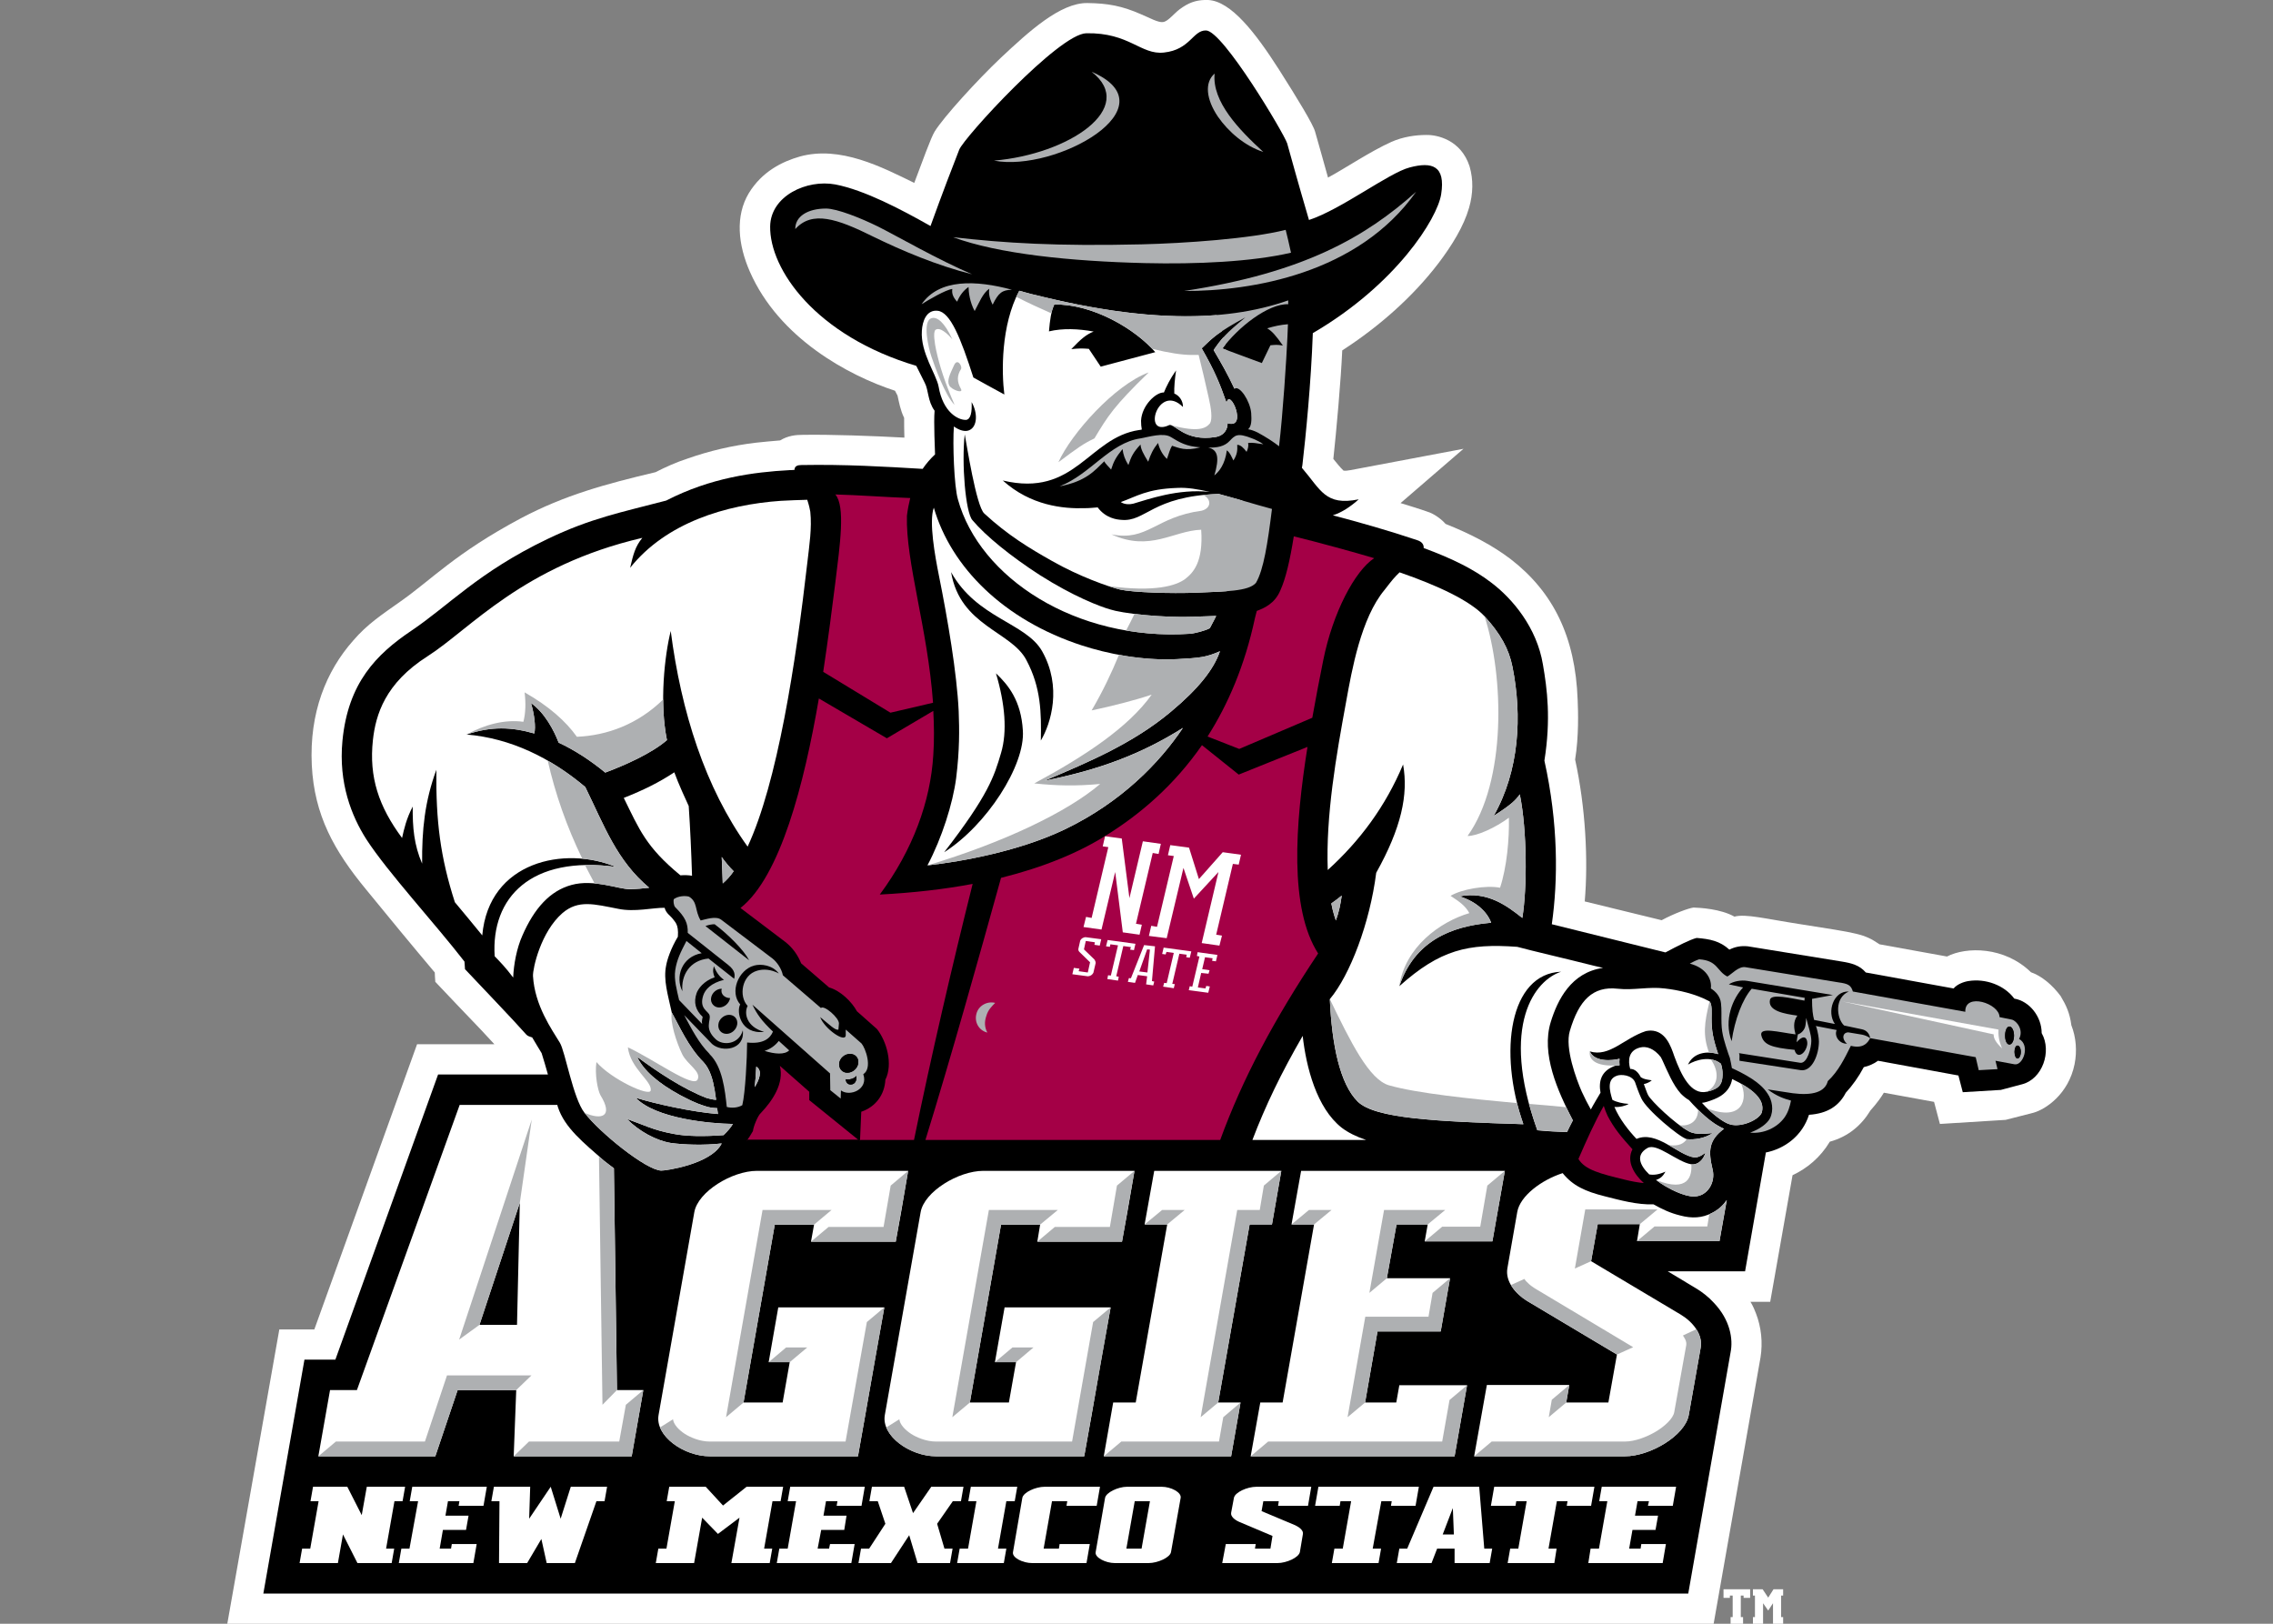 <?xml version="1.0" encoding="UTF-8"?>
<svg xmlns="http://www.w3.org/2000/svg" xmlns:xlink="http://www.w3.org/1999/xlink" width="35pt" height="25pt" viewBox="0 0 35 25" version="1.1">
<rect x="0" y="0" width="35" height="25" fill="#808080" stroke="none"/>
<g id="surface1">
<path style=" stroke:none;fill-rule:evenodd;fill:rgb(100%,100%,100%);fill-opacity:1;" d="M 27.109 20.898 L 26.387 25 L 3.5 25 L 4.301 20.469 L 4.84 20.469 L 6.422 16.078 L 7.613 16.078 C 7.555 16.016 7.484 15.941 7.406 15.855 C 7.168 15.605 6.867 15.293 6.703 15.117 C 6.699 15.051 6.695 15.016 6.695 14.973 C 6.355 14.57 5.969 14.102 5.637 13.695 C 5.145 13.098 4.84 12.555 4.801 11.781 C 4.762 10.973 5.023 10.332 5.438 9.863 C 5.66 9.605 5.879 9.465 6.164 9.262 C 6.645 8.926 7.008 8.52 8.02 7.98 C 8.699 7.621 9.324 7.453 10.094 7.27 C 10.254 7.188 10.414 7.117 10.582 7.062 C 10.926 6.941 11.277 6.859 11.641 6.816 C 11.762 6.801 11.887 6.793 12.012 6.781 C 12.133 6.707 12.254 6.695 12.363 6.695 C 12.785 6.688 13.438 6.711 13.926 6.738 C 13.922 6.609 13.922 6.547 13.922 6.434 C 13.863 6.312 13.844 6.195 13.82 6.09 C 13.812 6.074 13.793 6.039 13.781 6.016 C 13.062 5.781 11.996 5.207 11.547 4.184 C 11.363 3.766 11.32 3.324 11.531 2.973 C 11.734 2.641 12.043 2.488 12.316 2.41 C 12.938 2.238 13.582 2.574 14.078 2.816 C 14.211 2.465 14.332 2.125 14.391 2.027 C 14.527 1.805 15.051 1.23 15.414 0.887 C 15.84 0.488 16.328 0.039 16.746 0.047 C 17.059 0.051 17.277 0.09 17.578 0.223 C 17.699 0.273 17.828 0.348 17.906 0.34 C 18 0.328 18.074 0.195 18.219 0.105 C 18.344 0.023 18.457 -0.004 18.602 0 C 18.957 0.016 19.336 0.512 19.691 1.066 C 19.98 1.52 20.219 1.914 20.25 2.027 C 20.301 2.199 20.379 2.488 20.449 2.734 C 20.703 2.598 21.105 2.328 21.426 2.184 C 21.605 2.105 21.801 2.078 21.961 2.078 C 22.129 2.074 22.496 2.152 22.629 2.562 C 22.688 2.766 22.684 2.98 22.621 3.199 C 22.539 3.484 22.359 3.777 22.148 4.055 C 21.754 4.57 21.238 5.027 20.668 5.395 C 20.648 5.852 20.578 6.633 20.531 7.066 C 20.57 7.113 20.637 7.199 20.688 7.246 C 20.723 7.25 20.75 7.246 20.797 7.238 L 22.535 6.91 L 21.566 7.746 C 21.566 7.746 21.879 7.84 22.016 7.891 C 22.102 7.926 22.203 8 22.258 8.066 C 22.652 8.223 22.984 8.398 23.262 8.609 C 23.914 9.113 24.258 9.801 24.293 10.777 C 24.301 10.957 24.312 11.336 24.254 11.695 C 24.414 12.426 24.457 13.238 24.402 13.879 C 24.723 13.957 25.164 14.066 25.586 14.168 C 25.777 14.066 25.996 13.984 26.078 13.973 C 26.176 13.977 26.492 13.992 26.707 14.113 C 26.879 14.066 27.195 14.148 27.707 14.227 C 28.621 14.371 28.699 14.375 28.941 14.539 L 29.98 14.727 C 30.277 14.574 30.863 14.57 31.273 14.969 C 31.438 15.027 31.602 15.164 31.73 15.336 C 31.816 15.48 31.871 15.598 31.895 15.785 C 31.969 15.973 31.984 16.184 31.945 16.383 C 31.852 16.848 31.496 17.082 31.309 17.133 L 30.883 17.242 L 29.871 17.305 L 29.781 16.965 L 29.008 16.824 C 28.914 16.98 28.805 17.09 28.801 17.098 C 28.664 17.324 28.461 17.5 28.176 17.578 C 28.031 17.82 27.828 17.988 27.602 18.094 L 27.258 20.043 L 26.953 20.043 C 26.965 20.062 26.996 20.109 27.039 20.223 C 27.121 20.434 27.145 20.672 27.109 20.898 "/>
<path style=" stroke:none;fill-rule:evenodd;fill:rgb(0%,0%,0%);fill-opacity:1;" d="M 10.477 13.477 C 9.945 13.039 9.844 12.77 9.605 12.285 C 9.91 12.164 10.148 12.047 10.383 11.891 C 10.441 12.055 10.574 12.344 10.605 12.41 C 10.629 12.766 10.645 13.125 10.656 13.484 C 10.602 13.473 10.539 13.473 10.477 13.477 M 19.285 17.551 C 19.484 17.027 19.727 16.523 20.059 15.949 C 20.113 16.43 20.273 17.059 20.66 17.363 C 20.758 17.438 20.883 17.5 21.035 17.551 Z M 20.523 7.934 C 20.664 7.891 20.805 7.793 20.922 7.688 C 20.406 7.793 20.34 7.543 20.047 7.203 C 20.051 7.188 20.051 7.172 20.055 7.156 C 20.105 6.727 20.188 5.895 20.215 5.129 C 21.5 4.379 22.133 3.363 22.191 2.992 C 22.262 2.547 22.047 2.488 21.707 2.578 C 21.387 2.66 20.656 3.223 20.156 3.387 C 19.969 2.75 19.898 2.484 19.82 2.207 C 19.773 2.059 18.828 0.469 18.57 0.469 C 18.367 0.465 18.328 0.766 17.922 0.809 C 17.566 0.848 17.391 0.5 16.727 0.512 C 16.305 0.52 14.84 2.121 14.77 2.305 C 14.668 2.566 14.52 2.949 14.328 3.48 C 13.875 3.223 13.309 2.926 12.863 2.84 C 12.422 2.758 11.867 3.016 11.859 3.484 C 11.848 4.148 12.562 5.172 14.109 5.633 C 14.152 5.719 14.199 5.812 14.238 5.891 C 14.301 6.008 14.281 6.172 14.391 6.324 C 14.375 6.492 14.398 6.961 14.398 6.996 C 14.328 7.062 14.262 7.137 14.207 7.219 C 13.617 7.184 13.016 7.148 12.34 7.16 C 12.281 7.16 12.234 7.176 12.234 7.234 C 12.207 7.238 12.184 7.238 12.156 7.238 C 11.605 7.27 10.949 7.352 10.258 7.707 C 9.574 7.887 9.098 7.977 8.426 8.301 C 7.367 8.809 6.906 9.328 6.328 9.715 C 5.797 10.074 5.359 10.512 5.273 11.406 C 5.211 12.059 5.414 12.566 5.641 12.922 C 5.973 13.434 6.699 14.219 7.152 14.805 C 7.156 14.836 7.156 14.883 7.16 14.922 C 7.465 15.246 7.883 15.68 8.105 15.93 C 8.125 15.953 8.168 15.965 8.195 15.973 C 8.242 16.051 8.289 16.133 8.34 16.215 C 8.375 16.324 8.406 16.434 8.438 16.547 C 8.438 16.547 8.438 16.543 8.438 16.543 L 6.746 16.543 L 5.164 20.934 L 4.688 20.934 L 4.055 24.535 L 25.996 24.535 L 26.648 20.82 C 26.688 20.621 26.645 20.324 26.387 20.055 C 26.309 19.969 26.207 19.891 26.129 19.844 L 25.68 19.574 L 26.871 19.574 L 27.191 17.746 C 27.191 17.746 27.188 17.746 27.184 17.746 C 27.484 17.688 27.754 17.484 27.855 17.164 C 28.145 17.145 28.32 17.023 28.422 16.824 C 28.523 16.715 28.621 16.578 28.699 16.43 C 28.773 16.414 28.855 16.379 28.918 16.332 L 30.156 16.559 L 30.223 16.816 L 30.809 16.781 L 31.133 16.695 C 31.449 16.617 31.598 16.188 31.438 15.906 C 31.438 15.652 31.25 15.414 31.016 15.375 C 30.863 15.168 30.574 15.062 30.309 15.105 C 30.234 15.117 30.133 15.156 30.082 15.219 L 28.73 14.973 C 28.633 14.859 28.504 14.828 28.363 14.805 L 26.914 14.57 C 26.805 14.559 26.715 14.578 26.629 14.621 C 26.484 14.488 26.328 14.457 26.125 14.441 C 26.027 14.465 25.836 14.562 25.645 14.664 C 25.043 14.516 24.434 14.363 23.895 14.23 C 23.992 13.551 23.996 12.68 23.781 11.711 C 23.883 11.07 23.824 10.609 23.758 10.23 C 23.664 9.664 23.293 9.219 22.961 8.969 C 22.707 8.773 22.371 8.602 21.922 8.438 C 21.926 8.387 21.898 8.34 21.82 8.316 C 21.379 8.168 20.938 8.043 20.523 7.934 Z M 20.523 7.934 "/>
<path style=" stroke:none;fill-rule:evenodd;fill:rgb(64.314%,0%,27.451%);fill-opacity:1;" d="M 20.375 10.168 C 20.523 9.43 20.863 8.789 21.16 8.594 C 20.875 8.508 20.277 8.344 19.922 8.258 C 19.863 8.629 19.797 8.91 19.715 9.09 C 19.629 9.297 19.457 9.367 19.352 9.406 C 19.344 9.438 19.332 9.484 19.324 9.516 C 19.168 10.246 18.91 10.844 18.594 11.34 L 19.082 11.531 L 20.207 11.051 C 20.262 10.742 20.32 10.441 20.375 10.168 M 14.016 7.668 C 13.668 7.656 13.195 7.621 12.863 7.613 C 13.02 7.797 12.934 8.387 12.863 8.965 C 12.816 9.344 12.754 9.824 12.676 10.344 L 13.711 10.973 L 14.367 10.82 C 14.285 9.68 13.945 8.652 13.965 7.941 C 13.977 7.84 13.996 7.75 14.016 7.668 Z M 14.371 10.945 L 13.656 11.367 L 12.609 10.754 C 12.383 12.07 12.016 13.496 11.402 13.98 L 12.094 14.504 C 12.203 14.59 12.285 14.703 12.336 14.832 L 12.766 15.203 C 12.945 15.254 13.117 15.426 13.195 15.57 L 13.504 15.844 C 13.652 16.031 13.754 16.383 13.633 16.625 C 13.621 16.852 13.488 17.039 13.262 17.117 L 13.242 17.57 L 13.246 17.551 L 14.074 17.551 C 14.336 16.27 14.664 14.859 14.977 13.609 C 14.543 13.691 14.066 13.746 13.547 13.773 C 14.059 13.082 14.328 12.336 14.371 11.625 C 14.387 11.395 14.383 11.168 14.371 10.945 Z M 13.242 17.57 L 12.461 16.938 L 12.461 16.809 L 12.008 16.41 C 12.078 16.676 11.895 16.949 11.715 17.137 C 11.668 17.176 11.598 17.355 11.594 17.414 C 11.562 17.469 11.531 17.523 11.488 17.574 C 11.496 17.566 11.504 17.559 11.508 17.547 L 13.215 17.547 Z M 11.484 17.578 C 11.484 17.582 11.48 17.586 11.48 17.586 C 11.48 17.586 11.484 17.582 11.484 17.578 Z M 11.477 17.594 C 11.473 17.594 11.473 17.594 11.473 17.594 C 11.473 17.594 11.473 17.594 11.477 17.594 Z M 11.43 17.676 Z M 11.422 17.695 C 11.422 17.695 11.422 17.699 11.422 17.699 C 11.422 17.699 11.422 17.695 11.422 17.695 Z M 11.414 17.715 C 11.414 17.715 11.414 17.719 11.414 17.719 C 11.414 17.719 11.414 17.715 11.414 17.715 Z M 11.41 17.734 C 11.406 17.734 11.406 17.738 11.406 17.738 C 11.406 17.738 11.406 17.734 11.41 17.734 Z M 11.398 17.754 C 11.398 17.754 11.398 17.758 11.398 17.758 C 11.398 17.758 11.398 17.754 11.398 17.754 Z M 11.391 17.773 C 11.391 17.773 11.391 17.773 11.391 17.777 C 11.391 17.773 11.391 17.773 11.391 17.773 Z M 11.379 17.793 Z M 11.371 17.809 C 11.371 17.809 11.371 17.812 11.367 17.812 C 11.371 17.812 11.371 17.809 11.371 17.809 Z M 11.359 17.828 C 11.359 17.828 11.359 17.828 11.355 17.832 C 11.359 17.828 11.359 17.828 11.359 17.828 Z M 11.348 17.844 C 11.348 17.848 11.348 17.848 11.344 17.848 C 11.348 17.848 11.348 17.844 11.348 17.844 Z M 11.336 17.863 C 11.332 17.863 11.332 17.863 11.332 17.863 C 11.332 17.863 11.332 17.863 11.336 17.863 Z M 11.309 17.895 C 11.305 17.895 11.305 17.898 11.305 17.898 C 11.305 17.898 11.305 17.895 11.309 17.895 Z M 11.293 17.91 C 11.293 17.91 11.293 17.914 11.289 17.914 C 11.293 17.914 11.293 17.91 11.293 17.91 Z M 11.211 17.988 C 11.211 17.988 11.211 17.988 11.207 17.992 C 11.211 17.988 11.211 17.988 11.211 17.988 Z M 11.195 18.004 C 11.191 18.004 11.191 18.004 11.191 18.004 C 11.191 18.004 11.191 18.004 11.195 18.004 Z M 11.176 18.016 C 11.176 18.016 11.176 18.016 11.172 18.02 C 11.176 18.016 11.176 18.016 11.176 18.016 Z M 11.156 18.031 Z M 11.137 18.043 Z M 11.102 18.066 C 11.098 18.07 11.098 18.07 11.098 18.07 C 11.098 18.07 11.098 18.07 11.102 18.066 Z M 11.082 18.078 C 11.078 18.082 11.078 18.082 11.074 18.082 C 11.078 18.082 11.078 18.082 11.082 18.078 Z M 11.059 18.09 C 11.059 18.094 11.059 18.094 11.055 18.094 C 11.059 18.094 11.059 18.094 11.059 18.09 Z M 11.043 18.102 C 11.039 18.105 11.035 18.105 11.031 18.109 C 11.035 18.105 11.039 18.105 11.043 18.102 Z M 11.02 18.113 C 11.016 18.117 11.016 18.117 11.012 18.117 C 11.016 18.117 11.016 18.117 11.02 18.113 Z M 11 18.125 C 10.996 18.125 10.996 18.125 10.992 18.129 C 10.996 18.125 10.996 18.125 11 18.125 Z M 18.789 17.551 C 19.133 16.609 19.617 15.699 20.297 14.68 C 19.852 13.988 19.941 12.703 20.133 11.5 L 19.074 11.926 L 18.508 11.473 C 18.082 12.086 17.566 12.531 17.031 12.863 C 16.609 13.129 16.07 13.352 15.414 13.516 C 15.066 14.77 14.645 16.273 14.25 17.551 Z M 18.789 17.551 "/>
<path style=" stroke:none;fill-rule:evenodd;fill:rgb(68.235%,69.02%,69.804%);fill-opacity:1;" d="M 15.203 15.898 C 15.074 15.867 15 15.738 15.035 15.609 C 15.066 15.484 15.199 15.41 15.324 15.441 C 15.27 15.496 15.215 15.547 15.188 15.641 C 15.156 15.734 15.16 15.816 15.203 15.898 "/>
<path style=" stroke:none;fill-rule:evenodd;fill:rgb(100%,100%,100%);fill-opacity:1;" d="M 18.734 4.852 C 18.758 4.922 18.785 5.008 18.812 5.102 C 18.676 5.191 18.605 5.266 18.504 5.363 C 18.699 5.703 18.781 5.898 18.887 6.203 C 18.934 5.957 19.219 6.613 18.902 6.516 C 18.906 6.602 18.855 6.711 18.707 6.73 C 18.258 6.801 18.094 6.531 18.008 6.543 C 17.574 6.75 17.832 5.883 18.215 6.266 C 18.219 6.176 18.16 6.09 18.082 6.059 C 18.078 5.965 18.09 5.836 18.109 5.703 C 18.016 5.836 17.961 5.949 17.922 6.043 C 17.805 6.035 17.582 6.238 17.57 6.477 C 17.57 6.531 17.574 6.574 17.582 6.613 C 17.57 6.617 17.555 6.621 17.539 6.621 C 16.758 6.738 16.559 7.664 15.441 7.398 C 15.871 7.785 16.371 7.836 16.711 7.824 C 16.781 7.824 16.844 7.816 16.902 7.812 C 17.027 7.98 17.199 8 17.266 8.004 C 17.645 8.039 17.734 7.641 18.766 7.605 C 18.883 7.637 19.004 7.672 19.129 7.707 C 19.102 8.148 19.027 8.621 18.891 9.102 C 18.75 9.113 18.594 9.117 18.43 9.125 C 18.023 9.141 17.449 9.121 17.25 9.078 C 17.07 9.035 16.617 8.875 16.199 8.637 C 15.852 8.441 15.52 8.242 15.156 7.906 C 15.031 7.793 14.883 6.828 14.855 6.688 C 14.805 7.137 14.867 7.887 14.973 8.008 C 15.18 8.254 15.566 8.566 16.008 8.852 C 16.531 9.184 16.93 9.336 17.094 9.383 C 17.258 9.438 17.887 9.523 18.48 9.492 C 18.531 9.492 18.684 9.484 18.727 9.484 C 18.711 9.52 18.684 9.566 18.629 9.672 C 18.559 9.711 18.391 9.754 18.32 9.758 C 16.566 9.871 15.082 8.895 14.75 7.688 C 14.691 7.488 14.668 6.824 14.688 6.566 C 14.77 6.625 14.859 6.652 14.922 6.625 C 15.055 6.57 15.055 6.352 14.961 6.191 C 14.969 6.34 14.949 6.457 14.875 6.465 C 14.754 6.469 14.52 6.348 14.453 5.953 C 14.418 5.762 14.172 5.43 14.195 5.094 C 14.203 4.945 14.266 4.766 14.438 4.785 C 14.633 4.805 14.793 5.203 14.988 5.812 C 15.117 5.883 15.297 5.984 15.465 6.074 C 15.422 5.738 15.41 5.008 15.695 4.477 C 15.801 4.508 15.922 4.539 16.074 4.574 C 17.062 4.812 17.945 4.914 18.734 4.852 M 18.84 5.191 C 18.852 5.227 18.863 5.262 18.871 5.301 C 18.852 5.324 18.832 5.352 18.816 5.375 C 18.82 5.375 18.824 5.371 18.828 5.367 L 18.898 5.395 C 18.941 5.566 18.988 5.762 19.023 5.977 C 19.02 5.98 19.016 5.98 19.008 5.984 C 18.898 5.75 18.816 5.609 18.688 5.391 C 18.742 5.309 18.785 5.254 18.84 5.191 Z M 16.152 5.102 C 16.367 5.051 16.609 5.062 16.84 5.105 C 16.73 5.148 16.648 5.215 16.496 5.375 C 16.625 5.363 16.66 5.363 16.766 5.371 L 16.949 5.645 L 17.789 5.422 C 17.484 5.07 16.836 4.68 16.234 4.688 C 16.184 4.797 16.168 4.922 16.152 5.102 Z M 18.629 7.574 C 18.137 7.52 17.672 7.691 17.453 7.754 C 17.406 7.766 17.32 7.773 17.258 7.73 C 17.5 7.645 17.656 7.527 18.133 7.512 C 18.277 7.504 18.445 7.531 18.629 7.574 Z M 18.629 7.574 "/>
<path style=" stroke:none;fill-rule:evenodd;fill:rgb(68.235%,69.02%,69.804%);fill-opacity:1;" d="M 18.484 6.887 C 18.266 6.875 18.16 6.809 18.031 6.73 C 17.914 6.656 17.691 6.727 17.559 6.75 C 17.086 6.82 16.793 7.301 16.316 7.488 C 16.723 7.41 16.852 7.25 17.004 7.102 C 17.02 7.141 17.078 7.191 17.109 7.23 C 17.148 7.105 17.184 7.039 17.285 6.914 C 17.297 7.004 17.32 7.07 17.375 7.16 C 17.418 7.031 17.449 6.965 17.562 6.844 C 17.566 6.914 17.605 6.988 17.68 7.109 C 17.719 6.992 17.754 6.918 17.832 6.82 C 17.852 6.906 17.895 6.996 17.969 7.066 C 17.996 6.984 18.02 6.906 18.047 6.863 C 18.152 6.895 18.25 6.949 18.484 6.887 "/>
<path style=" stroke:none;fill-rule:evenodd;fill:rgb(68.235%,69.02%,69.804%);fill-opacity:1;" d="M 18.605 6.891 C 18.758 6.926 18.777 7.051 18.699 7.32 C 18.77 7.262 18.863 7.152 18.891 6.934 C 18.938 6.965 18.969 7.043 18.992 7.09 C 19.055 6.992 19.055 6.926 19.051 6.848 C 19.105 6.852 19.145 6.891 19.195 6.957 C 19.219 6.906 19.227 6.863 19.219 6.82 C 19.289 6.812 19.344 6.824 19.453 6.84 C 19.41 6.805 19.297 6.754 19.27 6.746 C 19.051 6.66 19.016 6.703 18.934 6.789 C 18.855 6.875 18.738 6.895 18.605 6.891 "/>
<path style=" stroke:none;fill-rule:evenodd;fill:rgb(68.235%,69.02%,69.804%);fill-opacity:1;" d="M 14.191 4.684 C 14.297 4.617 14.562 4.461 14.664 4.449 C 14.652 4.523 14.68 4.582 14.738 4.645 C 14.781 4.543 14.836 4.473 14.914 4.418 C 14.914 4.496 14.934 4.656 15.008 4.789 C 15.074 4.668 15.133 4.512 15.234 4.445 C 15.223 4.496 15.227 4.578 15.285 4.691 C 15.375 4.508 15.43 4.465 15.582 4.461 C 15.031 4.312 14.461 4.289 14.191 4.684 "/>
<path style=" stroke:none;fill-rule:evenodd;fill:rgb(100%,100%,100%);fill-opacity:1;" d="M 14.281 13.324 C 14.504 12.902 14.672 12.371 14.723 11.98 C 14.777 11.543 14.773 11.238 14.762 10.949 C 14.734 10.363 14.594 9.539 14.457 8.859 C 14.398 8.562 14.301 8.035 14.379 7.816 C 14.645 8.734 15.457 9.547 16.66 9.938 C 17.043 10.062 17.582 10.176 18.129 10.148 C 18.477 10.129 18.57 10.121 18.785 10.027 C 18.691 10.305 18.453 10.605 18.031 10.957 C 17.449 11.445 16.762 11.734 16.086 12.02 C 16.914 11.855 17.57 11.613 18.215 11.207 C 17.859 11.738 17.273 12.348 16.395 12.77 C 15.711 13.098 14.84 13.262 14.281 13.324 "/>
<path style=" stroke:none;fill-rule:evenodd;fill:rgb(0%,0%,0%);fill-opacity:1;" d="M 14.539 13.121 C 15.219 12.242 15.309 11.953 15.414 11.594 C 15.512 11.266 15.477 10.84 15.336 10.367 C 15.527 10.547 15.723 10.789 15.75 11.246 C 15.789 11.785 15.188 12.711 14.539 13.121 "/>
<path style=" stroke:none;fill-rule:evenodd;fill:rgb(0%,0%,0%);fill-opacity:1;" d="M 16.027 11.402 C 16.035 10.973 16.031 10.59 15.805 10.164 C 15.574 9.719 14.785 9.641 14.645 8.809 C 15.043 9.523 15.797 9.586 16.047 10.027 C 16.355 10.574 16.184 11.137 16.027 11.402 "/>
<path style=" stroke:none;fill-rule:evenodd;fill:rgb(68.235%,69.02%,69.804%);fill-opacity:1;" d="M 14.281 13.324 C 15.449 12.973 16.434 12.504 16.941 12.07 C 16.566 12.105 16.273 12.098 15.926 12.062 C 16.707 11.641 17.375 11.199 17.734 10.695 C 17.465 10.785 17.125 10.871 16.809 10.938 C 16.977 10.652 17.113 10.367 17.23 10.082 C 17.508 10.133 17.816 10.164 18.129 10.148 C 18.477 10.129 18.57 10.121 18.785 10.027 C 18.691 10.305 18.453 10.605 18.031 10.957 C 17.449 11.445 16.762 11.734 16.086 12.02 C 16.914 11.859 17.57 11.613 18.215 11.207 C 17.859 11.738 17.273 12.348 16.395 12.77 C 15.711 13.098 14.84 13.262 14.281 13.324 "/>
<path style=" stroke:none;fill-rule:evenodd;fill:rgb(68.235%,69.02%,69.804%);fill-opacity:1;" d="M 17.688 5.734 C 17.164 5.926 16.496 6.676 16.297 7.117 C 16.598 6.891 16.688 6.828 16.852 6.75 C 17.059 6.406 17.148 6.258 17.688 5.734 "/>
<path style=" stroke:none;fill-rule:evenodd;fill:rgb(68.235%,69.02%,69.804%);fill-opacity:1;" d="M 14.664 5.223 C 14.543 4.961 14.43 4.875 14.348 4.898 C 14.191 4.938 14.305 5.379 14.34 5.484 C 14.391 5.637 14.551 6.086 14.699 6.234 C 14.551 5.891 14.469 5.641 14.414 5.387 C 14.395 5.297 14.363 5.109 14.406 5.078 C 14.441 5.051 14.52 5.059 14.664 5.223 "/>
<path style=" stroke:none;fill-rule:evenodd;fill:rgb(68.235%,69.02%,69.804%);fill-opacity:1;" d="M 14.688 5.629 C 14.625 5.766 14.578 5.859 14.617 5.934 C 14.652 6.004 14.84 6.066 14.797 5.988 C 14.734 5.879 14.734 5.781 14.797 5.684 C 14.824 5.645 14.742 5.5 14.688 5.629 "/>
<path style=" stroke:none;fill-rule:evenodd;fill:rgb(68.235%,69.02%,69.804%);fill-opacity:1;" d="M 15.648 4.57 C 15.832 4.664 16.012 4.746 16.188 4.824 C 16.199 4.773 16.215 4.73 16.234 4.688 C 16.809 4.68 17.426 5.035 17.742 5.371 C 17.996 5.434 18.203 5.465 18.348 5.465 C 18.387 5.465 18.422 5.465 18.457 5.465 C 18.508 5.668 18.559 5.887 18.613 6.129 C 18.648 6.281 18.672 6.445 18.633 6.516 C 18.566 6.598 18.453 6.656 18.047 6.551 C 18.145 6.602 18.32 6.789 18.707 6.73 C 18.855 6.707 18.906 6.602 18.902 6.516 C 19.219 6.613 18.934 5.957 18.887 6.203 C 18.781 5.898 18.699 5.703 18.504 5.363 C 18.668 5.203 18.758 5.113 19.176 4.887 C 18.867 5.141 18.812 5.211 18.688 5.387 C 18.816 5.609 18.898 5.75 19.008 5.984 C 19.09 5.93 19.25 6.176 19.266 6.359 C 19.273 6.469 19.273 6.562 19.219 6.609 C 19.266 6.617 19.312 6.633 19.367 6.66 C 19.496 6.73 19.605 6.801 19.695 6.871 C 19.754 6.375 19.809 5.527 19.824 5.188 C 19.828 5.129 19.828 5.062 19.832 4.992 C 19.723 5 19.617 5.023 19.512 5.055 C 19.586 5.098 19.645 5.164 19.754 5.32 C 19.664 5.305 19.637 5.309 19.562 5.316 L 19.43 5.59 L 18.828 5.367 C 18.824 5.371 18.82 5.375 18.816 5.375 C 19.059 5.039 19.531 4.672 19.836 4.684 C 19.836 4.664 19.836 4.645 19.836 4.625 C 18.812 4.984 17.555 4.93 16.074 4.574 C 15.922 4.539 15.801 4.508 15.695 4.477 C 15.68 4.508 15.664 4.539 15.648 4.57 M 18.523 7.621 C 18.645 7.668 18.668 7.82 18.504 7.863 C 17.793 7.957 17.672 8.34 17.113 8.227 C 17.711 8.5 18.062 8.172 18.496 8.156 C 18.531 8.656 18.371 8.82 18.25 8.914 C 18.113 9.016 17.789 9.121 17.066 9.023 C 17.141 9.047 17.203 9.066 17.25 9.078 C 17.449 9.121 18.023 9.141 18.426 9.125 C 18.848 9.105 19.227 9.109 19.34 8.973 C 19.457 8.773 19.52 8.367 19.586 7.836 C 19.309 7.762 19.027 7.672 18.766 7.605 C 18.68 7.609 18.598 7.613 18.523 7.621 Z M 17.469 9.453 C 17.43 9.535 17.383 9.625 17.34 9.707 C 17.652 9.762 17.98 9.781 18.32 9.758 C 18.391 9.754 18.559 9.711 18.629 9.672 C 18.684 9.566 18.711 9.52 18.727 9.48 C 18.684 9.484 18.531 9.492 18.477 9.492 C 18.117 9.512 17.742 9.484 17.469 9.453 Z M 17.469 9.453 "/>
<path style=" stroke:none;fill-rule:evenodd;fill:rgb(100%,100%,100%);fill-opacity:1;" d="M 12.023 7.711 C 11.176 7.77 10.258 8.047 9.703 8.742 C 9.75 8.539 9.781 8.414 9.891 8.281 C 8.043 8.711 7.238 9.688 6.582 10.105 C 5.93 10.52 5.785 11.004 5.742 11.395 C 5.68 11.965 5.832 12.418 6.191 12.902 C 6.223 12.758 6.258 12.605 6.355 12.418 C 6.352 12.742 6.375 13.008 6.5 13.297 C 6.496 12.777 6.539 12.344 6.719 11.852 C 6.711 12.645 6.781 13.199 7.004 13.891 C 7.141 14.055 7.293 14.238 7.426 14.402 C 7.527 13.258 8.699 13.02 9.484 13.348 C 8.18 13.168 7.559 13.816 7.617 14.723 C 7.703 14.812 7.785 14.895 7.902 15.051 C 7.91 14.848 7.957 14.598 8.043 14.406 C 8.227 13.984 8.469 13.715 8.801 13.625 C 9.145 13.531 9.516 13.691 9.699 13.691 C 9.812 13.688 9.895 13.68 9.996 13.668 C 9.496 13.25 9.305 12.715 9.012 12.117 C 8.477 11.668 7.867 11.367 7.184 11.309 C 7.566 11.18 7.871 11.191 8.227 11.293 C 8.254 11.203 8.227 10.992 8.176 10.824 C 8.387 10.973 8.531 11.246 8.602 11.434 C 8.844 11.547 9.086 11.703 9.32 11.895 C 9.613 11.785 10.027 11.605 10.27 11.395 C 10.152 10.828 10.234 10.09 10.328 9.715 C 10.488 10.957 10.859 12.129 11.512 13.035 C 11.969 12.055 12.254 10.215 12.434 8.641 C 12.461 8.402 12.504 8.129 12.477 7.879 C 12.473 7.848 12.457 7.777 12.43 7.695 C 12.297 7.699 12.16 7.703 12.023 7.711 M 11.297 13.414 C 11.23 13.348 11.168 13.273 11.113 13.195 C 11.117 13.316 11.125 13.453 11.129 13.602 C 11.191 13.547 11.246 13.488 11.297 13.414 Z M 20.57 14.172 C 20.617 14.043 20.641 13.926 20.66 13.789 C 20.609 13.832 20.555 13.871 20.5 13.91 C 20.512 13.977 20.527 14.039 20.547 14.102 C 20.555 14.125 20.562 14.148 20.57 14.172 Z M 20.445 13.395 C 20.938 12.949 21.336 12.414 21.605 11.77 C 21.688 12.234 21.578 12.746 21.191 13.438 C 21.094 14.207 20.789 15.012 20.477 15.383 C 20.508 16.09 20.633 16.691 20.906 16.961 C 21.172 17.223 22.109 17.266 23.457 17.309 C 23.066 16.191 23.246 14.992 24.039 14.961 C 23.645 15.086 23.086 15.77 23.672 17.402 C 23.863 17.422 23.953 17.422 24.129 17.43 C 24.148 17.387 24.199 17.289 24.219 17.25 C 23.984 16.797 23.727 16.227 23.879 15.734 C 23.984 15.395 24.191 14.973 24.684 14.902 C 24.664 14.898 24.605 14.883 24.551 14.871 C 24.07 14.75 23.594 14.641 23.363 14.578 C 22.605 14.523 22.176 14.621 21.547 15.184 C 21.781 14.492 22.332 14.262 22.961 14.207 C 22.91 14.062 22.75 13.883 22.473 13.801 C 22.91 13.715 23.223 13.961 23.441 14.133 C 23.516 13.676 23.516 12.789 23.402 12.23 C 23.336 12.324 23.266 12.391 23 12.562 C 23.395 11.867 23.441 11.02 23.289 10.266 C 23.234 9.988 23.105 9.758 22.859 9.488 C 22.633 9.246 22.141 9.016 21.551 8.812 C 21.531 8.832 21.516 8.848 21.496 8.867 C 21.441 8.922 21.348 9.047 21.32 9.082 C 20.957 9.516 20.816 10.316 20.727 10.809 C 20.574 11.641 20.414 12.555 20.445 13.395 Z M 20.445 13.395 "/>
<path style=" stroke:none;fill-rule:evenodd;fill:rgb(68.235%,69.02%,69.804%);fill-opacity:1;" d="M 11.297 13.414 C 11.23 13.348 11.168 13.273 11.113 13.195 C 11.121 13.328 11.125 13.465 11.129 13.602 C 11.195 13.547 11.246 13.488 11.297 13.414 M 8.176 10.824 C 8.387 10.973 8.531 11.246 8.602 11.434 C 8.844 11.547 9.086 11.703 9.32 11.895 C 9.613 11.785 10.027 11.605 10.27 11.395 C 10.23 11.199 10.211 10.984 10.211 10.77 C 9.82 11.152 9.348 11.324 8.883 11.344 C 8.711 11.102 8.449 10.871 8.078 10.66 C 8.098 10.824 8.094 10.98 8.059 11.113 C 7.77 11.074 7.465 11.156 7.184 11.309 C 7.578 11.176 7.902 11.199 8.227 11.293 C 8.25 11.18 8.23 11.008 8.176 10.824 Z M 9.996 13.668 C 9.496 13.25 9.305 12.715 9.012 12.117 C 8.828 11.961 8.633 11.824 8.434 11.711 C 8.551 12.227 8.727 12.727 8.965 13.219 C 9.113 13.234 9.301 13.27 9.484 13.348 C 9.379 13.332 9.191 13.312 9.008 13.32 C 9.055 13.41 9.105 13.508 9.156 13.602 C 9.379 13.621 9.582 13.691 9.699 13.688 C 9.812 13.688 9.895 13.68 9.996 13.668 Z M 20.57 14.172 C 20.617 14.043 20.641 13.926 20.66 13.789 C 20.609 13.828 20.555 13.871 20.5 13.91 C 20.516 13.977 20.527 14.039 20.547 14.102 C 20.555 14.125 20.562 14.148 20.57 14.172 Z M 23.359 16.984 C 22.637 16.918 21.816 16.832 21.391 16.711 C 21.082 16.625 20.797 16.043 20.477 15.383 C 20.508 16.078 20.629 16.684 20.91 16.961 C 21.141 17.191 21.93 17.258 23.094 17.297 C 23.152 17.297 23.387 17.305 23.457 17.309 C 23.41 17.168 23.375 17.055 23.359 16.984 Z M 23.672 17.402 C 23.875 17.418 23.922 17.418 24.129 17.43 C 24.148 17.387 24.199 17.289 24.219 17.25 C 24.184 17.184 24.148 17.117 24.117 17.047 C 23.926 17.027 23.734 17.012 23.543 16.996 C 23.574 17.105 23.617 17.246 23.672 17.402 Z M 23.008 13.855 C 23.184 13.93 23.324 14.043 23.441 14.133 C 23.516 13.676 23.516 12.789 23.402 12.23 C 23.336 12.324 23.266 12.391 23 12.562 C 23.395 11.867 23.441 11.02 23.289 10.266 C 23.234 9.992 23.105 9.758 22.859 9.488 C 23.16 10.418 23.199 12.031 22.598 12.871 C 22.738 12.875 23.031 12.742 23.234 12.59 C 23.242 12.91 23.203 13.352 23.098 13.668 C 22.879 13.625 22.504 13.691 22.336 13.793 C 22.465 13.879 22.562 13.941 22.625 14.059 C 22.176 14.191 21.633 14.582 21.547 15.184 C 21.816 14.383 22.523 14.246 22.961 14.207 C 22.871 13.969 22.633 13.848 22.473 13.801 C 22.699 13.754 22.883 13.805 23.008 13.855 Z M 23.008 13.855 "/>
<path style=" stroke:none;fill-rule:evenodd;fill:rgb(68.235%,69.02%,69.804%);fill-opacity:1;" d="M 26.164 14.77 C 26.453 14.789 26.434 14.953 26.598 15.035 C 26.664 15 26.77 14.875 26.875 14.891 L 28.309 15.125 C 28.453 15.145 28.5 15.164 28.531 15.266 L 30.262 15.578 C 30.25 15.277 30.789 15.449 30.789 15.66 L 30.98 15.699 C 31.055 15.719 31.164 15.859 31.09 15.996 C 31.266 16.094 31.152 16.406 31.023 16.387 L 30.727 16.332 L 30.758 16.461 L 30.469 16.477 L 30.422 16.277 L 28.797 15.984 C 28.758 16.062 28.684 16.148 28.5 16.102 C 28.402 16.297 28.309 16.492 28.145 16.645 C 28.102 16.816 27.906 16.871 27.605 16.832 C 27.492 16.816 27.348 16.793 27.219 16.773 C 27.359 16.879 27.477 16.918 27.578 16.945 C 27.562 17.031 27.535 17.125 27.477 17.207 C 27.367 17.359 27.16 17.461 26.949 17.438 C 27.094 17.387 27.211 17.301 27.254 17.219 C 27.316 17.094 27.289 16.941 27.219 16.84 C 27.164 16.754 27.082 16.68 26.98 16.613 C 26.879 16.547 26.762 16.488 26.668 16.445 C 26.66 16.395 26.648 16.34 26.637 16.289 C 26.629 16.27 26.621 16.242 26.613 16.223 C 26.562 16.066 26.512 15.93 26.508 15.758 C 26.504 15.652 26.512 15.547 26.5 15.445 C 26.488 15.344 26.426 15.27 26.344 15.219 C 26.363 15.074 26.27 14.902 26.02 14.836 C 26.07 14.809 26.117 14.785 26.164 14.77 "/>
<path style=" stroke:none;fill-rule:evenodd;fill:rgb(0%,0%,0%);fill-opacity:1;" d="M 30.941 15.805 C 30.98 15.805 31.012 15.867 31.012 15.945 C 31.012 16.023 30.98 16.082 30.941 16.082 C 30.902 16.082 30.875 16.023 30.875 15.945 C 30.875 15.867 30.902 15.805 30.941 15.805 "/>
<path style=" stroke:none;fill-rule:evenodd;fill:rgb(0%,0%,0%);fill-opacity:1;" d="M 31.066 16.098 C 31.094 16.098 31.117 16.141 31.117 16.195 C 31.117 16.25 31.094 16.297 31.066 16.297 C 31.039 16.297 31.02 16.25 31.02 16.195 C 31.02 16.141 31.039 16.098 31.066 16.098 "/>
<path style=" stroke:none;fill-rule:evenodd;fill:rgb(100%,100%,100%);fill-opacity:1;" d="M 30.828 16.141 C 30.77 16.004 30.77 15.922 30.773 15.852 L 28.363 15.418 L 30.699 15.926 C 30.695 15.98 30.73 16.051 30.828 16.141 "/>
<path style=" stroke:none;fill-rule:evenodd;fill:rgb(100%,100%,100%);fill-opacity:1;" d="M 26.672 16.613 C 26.973 16.758 27.184 16.922 27.129 17.125 C 27.094 17.238 26.816 17.363 26.641 17.312 C 26.543 17.289 26.348 17.141 26.207 16.98 C 26.23 16.977 26.258 16.973 26.281 16.965 C 26.359 16.941 26.441 16.91 26.5 16.871 C 26.605 16.801 26.656 16.711 26.672 16.613 M 26.547 17.379 C 26.312 17.555 26.301 17.715 26.371 18.008 C 26.418 18.195 26.301 18.418 26.086 18.422 C 25.949 18.426 25.691 18.312 25.5 18.168 C 25.578 18.141 25.613 18.098 25.645 18.039 C 25.539 18.086 25.465 18.094 25.395 18.082 C 25.246 17.938 25.184 17.781 25.367 17.676 C 25.512 17.59 25.824 17.891 26.043 17.926 C 26.137 17.941 26.23 17.863 26.262 17.742 C 26.219 17.789 26.133 17.828 26.086 17.82 C 25.832 17.781 25.508 17.402 25.199 17.535 C 25.074 17.402 24.938 17.23 24.859 17.043 C 24.934 17.051 25.043 17.023 25.078 16.996 C 24.992 16.992 24.891 16.969 24.828 16.934 C 24.785 16.793 24.738 16.617 24.898 16.562 C 24.957 16.539 25.125 16.547 25.176 16.66 C 25.191 16.703 25.23 16.82 25.273 16.91 C 25.352 17.086 25.855 17.504 25.973 17.539 C 26.09 17.551 26.254 17.527 26.371 17.445 C 26.281 17.453 26.117 17.48 26.004 17.418 C 25.789 17.301 25.426 16.953 25.379 16.863 C 25.359 16.828 25.34 16.762 25.312 16.691 C 25.352 16.684 25.406 16.66 25.434 16.633 C 25.355 16.621 25.316 16.617 25.266 16.586 C 25.227 16.512 25.176 16.457 25.102 16.457 C 25.066 16.328 25.074 16.176 25.25 16.129 C 25.348 16.102 25.469 16.141 25.574 16.277 C 25.582 16.289 25.586 16.305 25.594 16.316 C 25.672 16.484 25.758 16.703 25.883 16.84 C 25.922 16.879 25.965 16.914 26.008 16.938 C 26.168 17.117 26.363 17.305 26.547 17.379 Z M 26.547 17.379 "/>
<path style=" stroke:none;fill-rule:evenodd;fill:rgb(64.314%,0%,27.451%);fill-opacity:1;" d="M 25.312 18.215 C 25.219 18.207 25.121 18.188 25.023 18.164 C 24.637 18.07 24.406 18.012 24.305 17.844 C 24.43 17.555 24.555 17.277 24.695 17.027 C 24.711 17.078 24.73 17.129 24.754 17.18 C 24.855 17.375 24.965 17.504 25.137 17.695 C 25.039 17.883 25.164 18.082 25.312 18.215 "/>
<path style=" stroke:none;fill-rule:evenodd;fill:rgb(68.235%,69.02%,69.804%);fill-opacity:1;" d="M 26.809 16.684 C 27.035 16.812 27.176 16.953 27.129 17.125 C 27.094 17.238 26.816 17.363 26.641 17.312 C 26.562 17.293 26.418 17.191 26.289 17.066 C 26.836 17.277 26.918 16.914 26.809 16.684 M 26.547 17.379 C 26.312 17.555 26.301 17.715 26.371 18.008 C 26.418 18.195 26.301 18.418 26.086 18.422 C 25.949 18.426 25.691 18.312 25.5 18.168 C 26.008 18.371 26.055 18.094 26.043 17.926 C 26.137 17.941 26.234 17.859 26.262 17.742 C 26.219 17.789 26.133 17.828 26.086 17.82 C 25.965 17.801 25.832 17.711 25.691 17.629 C 25.859 17.656 25.934 17.598 25.973 17.539 C 26.09 17.551 26.254 17.527 26.371 17.445 C 26.281 17.453 26.117 17.48 26.004 17.418 C 25.961 17.395 25.91 17.363 25.859 17.324 C 25.949 17.34 26.145 17.316 26.148 17.086 C 26.273 17.211 26.414 17.324 26.547 17.379 Z M 26.547 17.379 "/>
<path style=" stroke:none;fill-rule:evenodd;fill:rgb(0%,0%,0%);fill-opacity:1;" d="M 27.664 16.047 C 27.672 15.996 27.676 15.961 27.684 15.926 C 27.742 15.91 27.793 15.848 27.801 15.785 C 27.809 15.742 27.809 15.703 27.812 15.672 C 27.844 15.805 27.891 15.926 27.891 16.027 C 27.891 16.125 27.832 16.379 27.719 16.363 L 26.777 16.215 C 26.793 16.246 26.781 16.285 26.785 16.332 L 27.73 16.477 C 27.902 16.5 28.008 16.238 28.008 16.035 C 28.008 15.977 27.988 15.879 27.973 15.828 C 27.969 15.816 27.965 15.809 27.961 15.797 L 28.281 15.859 C 28.242 15.949 28.316 16.07 28.441 16.07 C 28.355 16 28.371 15.895 28.461 15.895 L 28.672 15.93 C 28.711 15.938 28.754 15.953 28.797 15.984 C 28.789 15.922 28.746 15.863 28.672 15.848 L 28.395 15.789 C 28.277 15.676 28.246 15.359 28.469 15.266 C 28.23 15.254 28.125 15.582 28.254 15.766 L 27.934 15.703 C 27.914 15.629 27.902 15.543 27.902 15.379 L 28.223 15.32 L 26.902 15.102 C 26.812 15.086 26.688 15.109 26.621 15.156 L 26.84 15.203 C 26.684 15.371 26.539 15.699 26.664 16.031 C 26.711 15.699 26.832 15.383 26.973 15.223 L 27.789 15.363 C 27.789 15.379 27.785 15.395 27.785 15.406 C 27.574 15.371 27.273 15.293 27.254 15.395 C 27.219 15.566 27.477 15.609 27.676 15.637 C 27.605 15.734 27.625 15.84 27.648 15.926 C 27.383 15.891 27.09 15.809 27.121 15.941 C 27.156 16.086 27.277 16.129 27.633 16.164 C 27.668 16.312 27.805 16.227 27.828 16.082 C 27.836 16.02 27.805 15.891 27.664 16.047 "/>
<path style=" stroke:none;fill-rule:evenodd;fill:rgb(0%,0%,0%);fill-opacity:1;" d="M 30.941 15.805 C 30.98 15.805 31.012 15.867 31.012 15.945 C 31.012 16.023 30.98 16.082 30.941 16.082 C 30.902 16.082 30.875 16.023 30.875 15.945 C 30.875 15.867 30.902 15.805 30.941 15.805 "/>
<path style=" stroke:none;fill-rule:evenodd;fill:rgb(0%,0%,0%);fill-opacity:1;" d="M 31.066 16.098 C 31.094 16.098 31.117 16.141 31.117 16.195 C 31.117 16.25 31.094 16.297 31.066 16.297 C 31.039 16.297 31.02 16.25 31.02 16.195 C 31.02 16.141 31.039 16.098 31.066 16.098 "/>
<path style=" stroke:none;fill-rule:evenodd;fill:rgb(100%,100%,100%);fill-opacity:1;" d="M 24.91 15.223 C 25.156 15.25 25.391 15.188 25.633 15.219 C 25.84 15.242 26.109 15.301 26.324 15.418 C 26.367 15.465 26.355 15.602 26.355 15.672 C 26.355 15.867 26.375 15.988 26.457 16.23 C 26.285 16.176 26.074 16.207 25.992 16.391 C 26.113 16.316 26.344 16.25 26.5 16.379 C 26.516 16.434 26.527 16.488 26.523 16.547 C 26.52 16.688 26.48 16.766 26.281 16.809 C 26.035 16.863 25.887 16.551 25.781 16.262 C 25.727 16.102 25.645 15.871 25.418 15.867 C 25.395 15.867 25.371 15.871 25.344 15.875 C 25.008 15.984 24.785 16.281 24.48 16.188 C 24.555 16.359 24.836 16.328 24.938 16.301 C 24.934 16.332 24.934 16.367 24.938 16.402 C 24.906 16.402 24.875 16.406 24.848 16.418 C 24.656 16.496 24.613 16.648 24.645 16.824 C 24.645 16.824 24.527 17.02 24.496 17.082 C 24.449 17 24.402 16.906 24.355 16.805 C 24.273 16.617 24.094 16.137 24.172 15.875 C 24.312 15.398 24.527 15.18 24.91 15.223 "/>
<path style=" stroke:none;fill-rule:evenodd;fill:rgb(68.235%,69.02%,69.804%);fill-opacity:1;" d="M 26.344 16.312 C 26.402 16.32 26.453 16.34 26.5 16.379 C 26.516 16.438 26.527 16.496 26.527 16.547 C 26.523 16.688 26.48 16.766 26.281 16.809 C 26.461 16.711 26.48 16.504 26.344 16.312 M 26.316 16.207 C 26.219 15.941 26.242 15.754 26.324 15.418 C 26.383 15.484 26.336 15.652 26.367 15.891 C 26.387 16.008 26.422 16.125 26.457 16.23 C 26.414 16.219 26.363 16.207 26.316 16.207 Z M 26.316 16.207 "/>
<path style=" stroke:none;fill-rule:evenodd;fill:rgb(68.235%,69.02%,69.804%);fill-opacity:1;" d="M 24.938 16.402 C 24.934 16.363 24.934 16.328 24.938 16.301 C 24.793 16.34 24.547 16.34 24.48 16.188 C 24.465 16.289 24.531 16.434 24.938 16.402 "/>
<path style=" stroke:none;fill-rule:evenodd;fill:rgb(100%,100%,100%);fill-opacity:1;" d="M 13.035 16.078 C 12.945 16.023 12.891 16.039 12.832 16.062 L 11.668 15.152 L 12.844 16.18 C 12.844 16.105 12.957 16.074 13.035 16.078 "/>
<path style=" stroke:none;fill-rule:evenodd;fill:rgb(68.235%,69.02%,69.804%);fill-opacity:1;" d="M 11.773 16.18 C 11.93 16.23 12.082 16.242 12.152 16.172 L 11.992 16.027 C 11.93 16.105 11.859 16.152 11.773 16.18 "/>
<path style=" stroke:none;fill-rule:evenodd;fill:rgb(100%,100%,100%);fill-opacity:1;" d="M 9.516 13.992 C 9.152 13.922 8.906 13.848 8.66 14.059 C 8.328 14.348 8.203 14.906 8.207 15.027 C 8.234 15.484 8.496 15.848 8.621 16.055 C 8.703 16.188 8.824 16.91 9 17.133 C 9.242 17.445 9.945 18.012 10.18 18.023 C 10.238 18.027 10.953 17.926 11.113 17.605 C 10.836 17.637 10.527 17.625 10.332 17.598 C 10.105 17.562 9.84 17.418 9.652 17.227 C 9.926 17.324 10.051 17.398 10.367 17.457 C 10.555 17.496 10.848 17.5 11.141 17.477 C 11.203 17.418 11.254 17.359 11.285 17.305 C 10.941 17.301 10.094 17.223 9.789 16.902 C 10.094 16.996 10.66 17.121 11.055 17.152 C 11.051 17.121 11.047 17.094 11.043 17.062 C 10.977 17.059 10.914 17.051 10.859 17.031 C 10.691 16.98 10.57 16.91 10.469 16.859 C 10.133 16.676 9.906 16.477 9.812 16.273 C 10.098 16.484 10.512 16.766 10.883 16.906 C 10.926 16.918 10.973 16.93 11.027 16.934 C 11.02 16.883 11.012 16.832 11.004 16.781 C 10.977 16.629 10.938 16.469 10.832 16.352 C 10.598 16.121 10.453 15.781 10.344 15.59 C 10.285 15.316 10.211 15.086 10.258 14.863 C 10.273 14.777 10.328 14.605 10.438 14.422 C 10.453 14.223 10.391 14.195 10.348 14.133 C 10.324 14.102 10.254 14.059 10.234 13.977 C 10.059 13.973 9.773 14.047 9.516 13.992 M 11.621 16.738 C 11.691 16.625 11.738 16.496 11.66 16.434 C 11.656 16.43 11.648 16.426 11.645 16.422 C 11.641 16.527 11.633 16.633 11.621 16.738 Z M 11.621 16.738 "/>
<path style=" stroke:none;fill-rule:evenodd;fill:rgb(68.235%,69.02%,69.804%);fill-opacity:1;" d="M 9.668 16.125 C 9.707 16.453 10.043 16.645 10.02 16.789 C 10.004 16.891 9.414 16.617 9.184 16.352 C 9.156 16.539 9.203 16.785 9.246 16.863 C 9.449 17.191 9.266 17.25 9 17.133 C 9.242 17.445 9.945 18.012 10.18 18.023 C 10.238 18.027 10.953 17.926 11.113 17.605 C 10.836 17.637 10.527 17.625 10.332 17.598 C 10.105 17.562 9.84 17.418 9.652 17.227 C 9.926 17.324 10.051 17.398 10.367 17.457 C 10.555 17.496 10.848 17.5 11.141 17.477 C 11.203 17.418 11.254 17.359 11.285 17.305 C 10.941 17.301 10.094 17.223 9.789 16.902 C 10.094 16.996 10.66 17.121 11.055 17.152 C 11.051 17.121 11.047 17.094 11.043 17.062 C 10.977 17.059 10.914 17.051 10.859 17.031 C 10.691 16.98 10.57 16.91 10.469 16.859 C 10.133 16.676 9.906 16.48 9.812 16.273 C 10.098 16.484 10.512 16.766 10.883 16.906 C 10.926 16.918 10.973 16.93 11.027 16.934 C 11.02 16.883 11.012 16.832 11.004 16.781 C 10.977 16.629 10.938 16.469 10.832 16.352 C 10.598 16.121 10.453 15.781 10.344 15.59 C 10.316 15.738 10.414 16.043 10.504 16.23 C 10.582 16.391 10.801 16.496 10.742 16.621 C 10.676 16.758 10.07 16.312 9.668 16.125 M 11.621 16.738 C 11.691 16.625 11.738 16.496 11.66 16.434 C 11.656 16.43 11.648 16.426 11.645 16.422 C 11.641 16.527 11.633 16.633 11.621 16.738 Z M 11.621 16.738 "/>
<path style=" stroke:none;fill-rule:evenodd;fill:rgb(68.235%,69.02%,69.804%);fill-opacity:1;" d="M 11.504 16.059 C 11.504 16.273 11.477 16.828 11.43 17.016 C 11.359 17.059 11.258 17.062 11.191 17.043 C 11.164 16.789 11.125 16.422 10.926 16.23 C 10.926 16.23 10.926 16.23 10.926 16.227 C 10.758 16.059 10.648 15.84 10.535 15.629 L 10.965 16.074 C 11.117 16.207 11.473 16.168 11.438 15.863 C 11.379 16.086 11.125 16.102 11.02 16 C 10.84 15.832 10.949 15.715 10.926 15.633 C 10.91 15.566 10.762 15.535 10.828 15.328 C 10.859 15.234 10.945 15.137 11.148 15.086 C 11.074 15.035 11.027 14.965 10.992 14.875 C 10.973 14.949 10.98 14.984 11.004 15.047 C 10.832 15.105 10.75 15.227 10.727 15.289 C 10.676 15.434 10.711 15.555 10.82 15.656 C 10.816 15.684 10.801 15.723 10.812 15.766 L 10.457 15.398 C 10.422 15.242 10.375 15.082 10.398 14.934 C 10.422 14.777 10.48 14.66 10.57 14.488 L 10.805 14.676 C 10.492 14.73 10.395 15.047 10.508 15.262 C 10.484 15.016 10.621 14.785 10.91 14.758 L 11.305 15.07 C 11.316 15.02 11.328 14.945 11.211 14.855 L 10.59 14.363 C 10.594 14.215 10.551 14.121 10.398 13.969 C 10.371 13.941 10.367 13.867 10.375 13.844 C 10.445 13.793 10.551 13.789 10.609 13.805 C 10.746 13.887 10.695 14.016 10.789 14.172 C 10.863 14.156 11.023 14.098 11.105 14.16 L 11.895 14.758 C 11.961 14.809 12.035 14.914 12.055 15.016 L 12.641 15.52 C 12.688 15.469 12.922 15.672 12.918 15.758 L 12.91 15.852 C 12.863 15.871 12.762 15.766 12.629 15.66 C 12.695 15.84 13.02 16.066 13.023 15.938 L 13.023 15.852 L 13.266 16.066 C 13.324 16.133 13.441 16.445 13.293 16.539 C 13.375 16.77 13.09 16.891 12.949 16.789 L 12.945 16.914 L 12.785 16.785 L 12.781 16.527 L 11.586 15.469 C 11.66 15.621 11.723 15.711 11.902 15.883 C 11.859 15.988 11.754 16.078 11.504 16.051 C 11.504 16.055 11.504 16.055 11.504 16.059 M 13.023 16.617 C 13.074 16.629 13.152 16.609 13.188 16.566 C 13.191 16.617 13.18 16.68 13.121 16.695 C 13.051 16.711 13.023 16.656 13.023 16.617 Z M 13.09 16.227 C 13.168 16.227 13.227 16.289 13.215 16.371 C 13.203 16.449 13.129 16.516 13.047 16.516 C 12.969 16.516 12.914 16.449 12.922 16.371 C 12.934 16.289 13.008 16.227 13.09 16.227 Z M 13.09 16.227 "/>
<path style=" stroke:none;fill-rule:evenodd;fill:rgb(0%,0%,0%);fill-opacity:1;" d="M 11.113 15.223 C 11.09 15.305 11.16 15.367 11.242 15.367 C 11.23 15.445 11.156 15.512 11.074 15.512 C 10.996 15.512 10.938 15.445 10.949 15.367 C 10.961 15.285 11.035 15.223 11.113 15.223 "/>
<path style=" stroke:none;fill-rule:evenodd;fill:rgb(0%,0%,0%);fill-opacity:1;" d="M 11.227 15.625 C 11.309 15.625 11.363 15.691 11.352 15.77 C 11.34 15.852 11.266 15.918 11.188 15.918 C 11.105 15.918 11.051 15.852 11.062 15.77 C 11.07 15.691 11.148 15.625 11.227 15.625 "/>
<path style=" stroke:none;fill-rule:evenodd;fill:rgb(0%,0%,0%);fill-opacity:1;" d="M 13.09 16.227 C 13.168 16.227 13.227 16.289 13.215 16.371 C 13.203 16.453 13.129 16.516 13.047 16.516 C 12.969 16.516 12.914 16.453 12.922 16.371 C 12.934 16.289 13.008 16.227 13.09 16.227 "/>
<path style=" stroke:none;fill-rule:evenodd;fill:rgb(0%,0%,0%);fill-opacity:1;" d="M 13.023 16.617 C 13.074 16.629 13.152 16.609 13.188 16.566 C 13.191 16.617 13.18 16.68 13.121 16.695 C 13.051 16.711 13.023 16.656 13.023 16.617 "/>
<path style=" stroke:none;fill-rule:evenodd;fill:rgb(0%,0%,0%);fill-opacity:1;" d="M 11.992 14.988 C 11.895 14.859 11.719 14.836 11.609 14.867 C 11.371 14.934 11.23 15.273 11.398 15.465 C 11.336 15.574 11.402 15.93 11.766 15.887 C 11.496 15.812 11.453 15.602 11.512 15.488 C 11.371 15.336 11.422 15.012 11.66 14.945 C 11.75 14.918 11.871 14.922 11.992 14.988 "/>
<path style=" stroke:none;fill-rule:evenodd;fill:rgb(0%,0%,0%);fill-opacity:1;" d="M 11.535 14.785 L 10.863 14.258 C 10.902 14.242 10.957 14.23 11.004 14.23 C 11.223 14.395 11.457 14.633 11.535 14.785 "/>
<path style=" stroke:none;fill-rule:evenodd;fill:rgb(68.235%,69.02%,69.804%);fill-opacity:1;" d="M 18.703 1.133 C 18.543 1.27 18.574 1.531 18.754 1.797 C 18.914 2.027 19.164 2.246 19.453 2.34 C 19.082 2 18.66 1.566 18.703 1.133 "/>
<path style=" stroke:none;fill-rule:evenodd;fill:rgb(68.235%,69.02%,69.804%);fill-opacity:1;" d="M 19.797 3.539 C 19.254 3.676 18.242 3.746 17.578 3.762 C 16.266 3.793 15.465 3.742 14.676 3.652 C 15.375 3.91 16.488 4.023 17.629 4.051 C 18.43 4.07 19.273 4.031 19.879 3.891 C 19.844 3.73 19.824 3.648 19.797 3.539 "/>
<path style=" stroke:none;fill-rule:evenodd;fill:rgb(68.235%,69.02%,69.804%);fill-opacity:1;" d="M 12.246 3.527 C 12.242 3.332 12.438 3.211 12.719 3.211 C 12.887 3.211 13.25 3.355 13.52 3.488 C 13.809 3.633 14.445 4 14.969 4.223 C 14.434 4.09 13.887 3.859 13.441 3.641 C 12.891 3.367 12.504 3.238 12.246 3.527 "/>
<path style=" stroke:none;fill-rule:evenodd;fill:rgb(68.235%,69.02%,69.804%);fill-opacity:1;" d="M 21.805 2.953 C 20.914 4.215 19.27 4.484 18.234 4.48 C 20.082 4.199 21.031 3.645 21.805 2.953 "/>
<path style=" stroke:none;fill-rule:evenodd;fill:rgb(68.235%,69.02%,69.804%);fill-opacity:1;" d="M 15.305 2.473 C 16.258 2.656 18.062 1.645 16.809 1.105 C 17.52 1.66 16.461 2.375 15.305 2.473 "/>
<path style=" stroke:none;fill-rule:evenodd;fill:rgb(100%,100%,100%);fill-opacity:1;" d="M 27.309 24.469 L 27.457 24.469 L 27.457 24.566 L 27.426 24.566 L 27.426 24.898 L 27.457 24.898 L 27.457 25 L 27.301 25 L 27.301 24.684 L 27.227 24.797 L 27.148 24.684 L 27.148 25 L 26.992 25 L 26.992 24.898 L 27.023 24.898 L 27.023 24.566 L 26.992 24.566 L 26.992 24.469 L 27.141 24.469 L 27.227 24.598 L 27.309 24.469 "/>
<path style=" stroke:none;fill-rule:evenodd;fill:rgb(100%,100%,100%);fill-opacity:1;" d="M 26.539 24.469 L 26.949 24.469 L 26.949 24.602 L 26.848 24.602 L 26.848 24.566 L 26.805 24.566 L 26.805 24.898 L 26.84 24.898 L 26.84 25 L 26.648 25 L 26.648 24.898 L 26.68 24.898 L 26.68 24.566 L 26.637 24.566 L 26.637 24.602 L 26.539 24.602 L 26.539 24.469 "/>
<path style=" stroke:none;fill-rule:evenodd;fill:rgb(100%,100%,100%);fill-opacity:1;" d="M 12.535 18.855 L 11.93 18.855 L 11.449 21.594 L 12.051 21.594 L 12.16 20.973 L 11.836 20.973 L 11.984 20.129 L 13.617 20.129 L 13.469 20.957 L 13.324 21.785 L 13.211 22.422 L 10.93 22.422 C 10.531 22.422 10.082 22.109 10.141 21.785 L 10.691 18.664 C 10.746 18.348 11.273 18.027 11.656 18.027 L 13.984 18.027 L 13.875 18.664 L 13.793 19.117 L 12.488 19.117 L 12.535 18.855 "/>
<path style=" stroke:none;fill-rule:evenodd;fill:rgb(100%,100%,100%);fill-opacity:1;" d="M 16.016 18.855 L 15.414 18.855 L 14.934 21.594 L 15.535 21.594 L 15.645 20.973 L 15.32 20.973 L 15.469 20.129 L 17.102 20.129 L 16.953 20.957 L 16.809 21.785 L 16.695 22.422 L 14.414 22.422 C 14.016 22.422 13.566 22.109 13.625 21.785 L 14.176 18.664 C 14.23 18.348 14.758 18.027 15.141 18.027 L 17.469 18.027 L 17.359 18.664 L 17.277 19.117 L 15.973 19.117 L 16.016 18.855 "/>
<path style=" stroke:none;fill-rule:evenodd;fill:rgb(100%,100%,100%);fill-opacity:1;" d="M 24.117 21.594 L 24.766 21.594 L 24.898 20.855 L 23.516 20.031 C 23.332 19.918 23.176 19.727 23.211 19.527 L 23.363 18.66 C 23.406 18.414 23.734 18.168 24.062 18.062 C 24.219 18.258 24.414 18.344 24.707 18.418 C 24.953 18.48 25.207 18.551 25.461 18.543 C 25.594 18.617 25.715 18.676 25.875 18.715 C 26.051 18.762 26.211 18.754 26.359 18.676 C 26.457 18.629 26.531 18.559 26.59 18.477 L 26.477 19.109 L 25.207 19.109 L 25.25 18.848 L 24.602 18.848 L 24.5 19.418 L 25.883 20.242 C 26.066 20.352 26.223 20.547 26.188 20.746 L 26.004 21.785 C 25.949 22.102 25.41 22.422 25.02 22.422 L 22.699 22.422 L 22.895 21.324 L 24.164 21.324 L 24.117 21.594 "/>
<path style=" stroke:none;fill-rule:evenodd;fill:rgb(100%,100%,100%);fill-opacity:1;" d="M 20.035 18.027 L 23.172 18.027 L 22.98 19.113 L 21.938 19.113 L 21.984 18.852 L 21.504 18.852 L 21.355 19.68 L 22.328 19.68 L 22.184 20.5 L 21.211 20.5 L 21.02 21.594 L 21.5 21.594 L 21.547 21.328 L 22.59 21.328 L 22.398 22.422 L 19.258 22.422 L 19.406 21.594 L 19.75 21.594 L 20.234 18.852 L 19.887 18.852 L 20.035 18.027 "/>
<path style=" stroke:none;fill-rule:evenodd;fill:rgb(100%,100%,100%);fill-opacity:1;" d="M 19.73 18.027 L 19.586 18.852 L 19.242 18.852 L 18.758 21.594 L 19.102 21.594 L 18.957 22.422 L 16.996 22.422 L 17.141 21.594 L 17.488 21.594 L 17.973 18.852 L 17.625 18.852 L 17.773 18.027 L 19.73 18.027 "/>
<path style=" stroke:none;fill-rule:evenodd;fill:rgb(100%,100%,100%);fill-opacity:1;" d="M 7.383 20.398 L 7.961 20.398 L 8.004 18.52 L 7.383 20.398 M 7.047 21.402 L 6.703 22.422 L 4.902 22.422 L 5.082 21.402 L 5.496 21.402 L 7.078 17.012 L 8.582 17.012 C 8.586 17.023 8.586 17.035 8.59 17.043 C 8.695 17.367 8.992 17.598 9.301 17.871 C 9.348 17.906 9.398 17.949 9.453 17.988 L 9.5 21.402 L 9.906 21.402 L 9.727 22.422 L 7.91 22.422 L 7.949 21.402 Z M 7.047 21.402 "/>
<path style=" stroke:none;fill-rule:evenodd;fill:rgb(100%,100%,100%);fill-opacity:1;" d="M 16.434 23.113 L 16.199 23.113 L 16.07 23.844 L 16.305 23.844 L 16.316 23.773 L 16.781 23.773 L 16.73 24.066 L 15.895 24.066 C 15.75 24.066 15.582 23.984 15.598 23.898 L 15.742 23.062 C 15.758 22.977 15.945 22.891 16.086 22.891 L 16.938 22.891 L 16.887 23.184 L 16.422 23.184 L 16.434 23.113 "/>
<path style=" stroke:none;fill-rule:evenodd;fill:rgb(100%,100%,100%);fill-opacity:1;" d="M 5.203 24.066 L 4.613 24.066 L 4.652 23.844 L 4.777 23.844 L 4.906 23.113 L 4.781 23.113 L 4.82 22.891 L 5.348 22.891 L 5.57 23.328 L 5.648 22.891 L 6.238 22.891 L 6.199 23.113 L 6.074 23.113 L 5.945 23.844 L 6.07 23.844 L 6.031 24.066 L 5.504 24.066 L 5.281 23.625 L 5.203 24.066 "/>
<path style=" stroke:none;fill-rule:evenodd;fill:rgb(100%,100%,100%);fill-opacity:1;" d="M 8.418 24.066 L 8.852 24.066 L 9.184 23.113 L 9.309 23.113 L 9.348 22.891 L 8.789 22.891 L 8.633 23.383 L 8.48 22.891 L 8.148 23.383 L 8.164 22.891 L 7.605 22.891 L 7.566 23.113 L 7.691 23.113 L 7.684 24.066 L 8.117 24.066 L 8.336 23.695 L 8.418 24.066 "/>
<path style=" stroke:none;fill-rule:evenodd;fill:rgb(100%,100%,100%);fill-opacity:1;" d="M 6.348 22.891 L 7.496 22.891 L 7.445 23.184 L 7.062 23.184 L 7.074 23.113 L 6.898 23.113 L 6.859 23.336 L 7.215 23.336 L 7.176 23.555 L 6.82 23.555 L 6.77 23.844 L 6.945 23.844 L 6.957 23.773 L 7.34 23.773 L 7.289 24.066 L 6.141 24.066 L 6.18 23.844 L 6.305 23.844 L 6.438 23.113 L 6.309 23.113 L 6.348 22.891 "/>
<path style=" stroke:none;fill-rule:evenodd;fill:rgb(100%,100%,100%);fill-opacity:1;" d="M 11.496 22.891 L 12.059 22.891 L 12.02 23.113 L 11.895 23.113 L 11.766 23.844 L 11.891 23.844 L 11.852 24.066 L 11.262 24.066 L 11.387 23.367 L 11.055 23.617 L 10.812 23.367 L 10.688 24.066 L 10.098 24.066 L 10.137 23.844 L 10.262 23.844 L 10.391 23.113 L 10.266 23.113 L 10.305 22.891 L 10.867 22.891 L 11.133 23.18 L 11.496 22.891 "/>
<path style=" stroke:none;fill-rule:evenodd;fill:rgb(100%,100%,100%);fill-opacity:1;" d="M 15.664 22.891 L 15.625 23.113 L 15.496 23.113 L 15.367 23.844 L 15.496 23.844 L 15.457 24.066 L 14.738 24.066 L 14.777 23.844 L 14.906 23.844 L 15.035 23.113 L 14.91 23.113 L 14.949 22.891 L 15.664 22.891 "/>
<path style=" stroke:none;fill-rule:evenodd;fill:rgb(100%,100%,100%);fill-opacity:1;" d="M 13.426 22.891 L 13.922 22.891 L 14.059 23.297 L 14.34 22.891 L 14.836 22.891 L 14.797 23.113 L 14.672 23.113 L 14.43 23.461 L 14.543 23.844 L 14.668 23.844 L 14.629 24.066 L 14.129 24.066 L 14 23.637 L 13.719 24.066 L 13.219 24.066 L 13.258 23.844 L 13.383 23.844 L 13.633 23.461 L 13.516 23.113 L 13.387 23.113 L 13.426 22.891 "/>
<path style=" stroke:none;fill-rule:evenodd;fill:rgb(100%,100%,100%);fill-opacity:1;" d="M 12.168 22.891 L 13.316 22.891 L 13.266 23.184 L 12.883 23.184 L 12.895 23.113 L 12.719 23.113 L 12.68 23.336 L 13.035 23.336 L 13 23.555 L 12.645 23.555 L 12.59 23.844 L 12.766 23.844 L 12.781 23.773 L 13.16 23.773 L 13.109 24.066 L 11.961 24.066 L 12 23.844 L 12.129 23.844 L 12.258 23.113 L 12.129 23.113 L 12.168 22.891 "/>
<path style=" stroke:none;fill-rule:evenodd;fill:rgb(100%,100%,100%);fill-opacity:1;" d="M 17.016 23.062 C 17.031 22.98 17.215 22.891 17.355 22.891 L 17.887 22.891 C 18.031 22.891 18.195 22.977 18.18 23.062 L 18.031 23.898 C 18.016 23.98 17.828 24.066 17.684 24.066 L 17.168 24.066 C 17.023 24.066 16.855 23.98 16.871 23.898 L 17.016 23.062 M 17.473 23.113 L 17.344 23.844 L 17.578 23.844 L 17.707 23.113 Z M 17.473 23.113 "/>
<path style=" stroke:none;fill-rule:evenodd;fill:rgb(100%,100%,100%);fill-opacity:1;" d="M 19.324 23.844 L 19.562 23.844 L 19.594 23.648 L 19.078 23.43 C 19.008 23.398 18.949 23.348 18.957 23.293 L 19 23.062 C 19.016 22.977 19.203 22.891 19.348 22.891 L 20.191 22.891 L 20.141 23.184 L 19.68 23.184 L 19.691 23.113 L 19.453 23.113 L 19.426 23.266 L 19.945 23.484 C 20.012 23.516 20.074 23.566 20.062 23.621 L 20.016 23.895 C 20 23.98 19.812 24.066 19.668 24.066 L 18.82 24.066 L 18.875 23.773 L 19.336 23.773 L 19.324 23.844 "/>
<path style=" stroke:none;fill-rule:evenodd;fill:rgb(100%,100%,100%);fill-opacity:1;" d="M 20.301 22.891 L 21.848 22.891 L 21.797 23.184 L 21.418 23.184 L 21.43 23.113 L 21.27 23.113 L 21.137 23.844 L 21.266 23.844 L 21.227 24.066 L 20.508 24.066 L 20.547 23.844 L 20.676 23.844 L 20.805 23.113 L 20.641 23.113 L 20.629 23.184 L 20.25 23.184 L 20.301 22.891 "/>
<path style=" stroke:none;fill-rule:evenodd;fill:rgb(100%,100%,100%);fill-opacity:1;" d="M 23.008 22.891 L 24.551 22.891 L 24.5 23.184 L 24.125 23.184 L 24.137 23.113 L 23.973 23.113 L 23.844 23.844 L 23.969 23.844 L 23.934 24.066 L 23.215 24.066 L 23.254 23.844 L 23.379 23.844 L 23.508 23.113 L 23.348 23.113 L 23.336 23.184 L 22.957 23.184 L 23.008 22.891 "/>
<path style=" stroke:none;fill-rule:evenodd;fill:rgb(100%,100%,100%);fill-opacity:1;" d="M 24.664 22.891 L 25.809 22.891 L 25.758 23.184 L 25.375 23.184 L 25.391 23.113 L 25.215 23.113 L 25.176 23.336 L 25.531 23.336 L 25.492 23.555 L 25.137 23.555 L 25.086 23.844 L 25.262 23.844 L 25.273 23.773 L 25.652 23.773 L 25.602 24.066 L 24.457 24.066 L 24.492 23.844 L 24.621 23.844 L 24.75 23.113 L 24.625 23.113 L 24.664 22.891 "/>
<path style=" stroke:none;fill-rule:evenodd;fill:rgb(100%,100%,100%);fill-opacity:1;" d="M 22.215 23.625 L 22.387 23.625 L 22.371 23.219 L 22.215 23.625 M 22.129 23.844 L 22.043 24.066 L 21.508 24.066 L 21.547 23.844 L 21.668 23.844 L 22.074 22.891 L 22.777 22.891 L 22.855 23.844 L 22.977 23.844 L 22.938 24.066 L 22.398 24.066 L 22.398 23.844 Z M 22.129 23.844 "/>
<path style=" stroke:none;fill-rule:evenodd;fill:rgb(68.235%,69.02%,69.804%);fill-opacity:1;" d="M 12.43 20.746 L 12.105 20.746 L 11.836 20.973 L 12.16 20.973 L 12.43 20.746 "/>
<path style=" stroke:none;fill-rule:evenodd;fill:rgb(68.235%,69.02%,69.804%);fill-opacity:1;" d="M 12.805 18.629 L 11.742 18.629 L 11.18 21.82 L 11.449 21.594 L 11.93 18.855 L 12.535 18.855 L 12.805 18.629 "/>
<path style=" stroke:none;fill-rule:evenodd;fill:rgb(68.235%,69.02%,69.804%);fill-opacity:1;" d="M 10.547 22.078 C 10.445 22.012 10.371 21.926 10.363 21.852 L 10.164 21.977 C 10.262 22.223 10.609 22.422 10.93 22.422 L 13.211 22.422 L 13.617 20.129 L 13.348 20.355 L 13.02 22.195 L 10.93 22.195 C 10.77 22.195 10.621 22.125 10.547 22.078 "/>
<path style=" stroke:none;fill-rule:evenodd;fill:rgb(68.235%,69.02%,69.804%);fill-opacity:1;" d="M 13.715 18.254 L 13.605 18.891 L 12.758 18.891 L 12.488 19.117 L 13.793 19.117 L 13.984 18.027 L 13.715 18.254 "/>
<path style=" stroke:none;fill-rule:evenodd;fill:rgb(68.235%,69.02%,69.804%);fill-opacity:1;" d="M 15.914 20.746 L 15.59 20.746 L 15.32 20.973 L 15.645 20.973 L 15.914 20.746 "/>
<path style=" stroke:none;fill-rule:evenodd;fill:rgb(68.235%,69.02%,69.804%);fill-opacity:1;" d="M 16.289 18.629 L 15.227 18.629 L 14.664 21.82 L 14.934 21.594 L 15.414 18.855 L 16.016 18.855 L 16.289 18.629 "/>
<path style=" stroke:none;fill-rule:evenodd;fill:rgb(68.235%,69.02%,69.804%);fill-opacity:1;" d="M 14.031 22.078 C 13.93 22.012 13.855 21.926 13.848 21.852 L 13.648 21.977 C 13.746 22.223 14.094 22.422 14.414 22.422 L 16.695 22.422 L 17.102 20.129 L 16.832 20.355 L 16.508 22.195 L 14.414 22.195 C 14.254 22.195 14.105 22.125 14.031 22.078 "/>
<path style=" stroke:none;fill-rule:evenodd;fill:rgb(68.235%,69.02%,69.804%);fill-opacity:1;" d="M 17.199 18.254 L 17.09 18.891 L 16.242 18.891 L 15.973 19.117 L 17.277 19.117 L 17.469 18.027 L 17.199 18.254 "/>
<path style=" stroke:none;fill-rule:evenodd;fill:rgb(68.235%,69.02%,69.804%);fill-opacity:1;" d="M 26.32 18.695 L 26.289 18.883 L 25.477 18.883 L 25.207 19.109 L 26.477 19.109 L 26.586 18.477 C 26.531 18.559 26.457 18.629 26.359 18.676 C 26.348 18.684 26.332 18.691 26.32 18.695 M 23.266 19.785 C 23.324 19.883 23.414 19.969 23.516 20.031 L 24.898 20.855 L 25.148 20.742 L 23.633 19.836 C 23.602 19.816 23.555 19.785 23.516 19.742 C 23.496 19.727 23.484 19.707 23.473 19.691 Z M 24.5 19.418 L 24.602 18.848 L 25.25 18.848 L 25.523 18.621 L 24.41 18.621 L 24.25 19.531 Z M 25.488 22.047 C 25.367 22.117 25.184 22.195 25.016 22.195 L 22.969 22.195 L 22.699 22.422 L 25.02 22.422 C 25.41 22.422 25.949 22.102 26.004 21.785 L 26.188 20.746 C 26.203 20.648 26.176 20.555 26.121 20.465 L 25.914 20.562 C 25.922 20.574 25.938 20.598 25.953 20.629 C 25.965 20.66 25.969 20.684 25.965 20.711 L 25.781 21.738 C 25.766 21.84 25.629 21.965 25.488 22.047 Z M 24.117 21.594 L 24.164 21.324 L 23.895 21.551 L 23.848 21.82 Z M 24.117 21.594 "/>
<path style=" stroke:none;fill-rule:evenodd;fill:rgb(68.235%,69.02%,69.804%);fill-opacity:1;" d="M 21.02 21.594 L 21.211 20.5 L 22.184 20.5 L 22.328 19.68 L 22.059 19.906 L 21.996 20.273 L 21.023 20.273 L 20.75 21.82 L 21.02 21.594 M 22.32 21.555 L 22.207 22.195 L 19.527 22.195 L 19.258 22.422 L 22.398 22.422 L 22.59 21.328 Z M 21.938 19.113 L 22.98 19.113 L 23.172 18.027 L 22.902 18.254 L 22.793 18.887 L 22.207 18.887 Z M 22.254 18.629 L 21.312 18.629 L 21.086 19.906 L 21.355 19.68 L 21.504 18.852 L 21.984 18.852 Z M 19.887 18.852 L 20.234 18.852 L 20.504 18.629 L 20.156 18.629 Z M 19.887 18.852 "/>
<path style=" stroke:none;fill-rule:evenodd;fill:rgb(68.235%,69.02%,69.804%);fill-opacity:1;" d="M 18.836 21.82 L 18.77 22.195 L 17.266 22.195 L 16.996 22.422 L 18.957 22.422 L 19.102 21.594 L 18.836 21.82 M 18.758 21.594 L 19.242 18.852 L 19.586 18.852 L 19.73 18.027 L 19.461 18.254 L 19.398 18.629 L 19.051 18.629 L 18.488 21.82 Z M 17.625 18.852 L 17.973 18.852 L 18.242 18.629 L 17.895 18.629 Z M 17.625 18.852 "/>
<path style=" stroke:none;fill-rule:evenodd;fill:rgb(68.235%,69.02%,69.804%);fill-opacity:1;" d="M 8.004 18.52 L 7.383 20.398 L 7.07 20.625 L 8.188 17.238 L 8.004 18.52 M 7.949 21.402 L 7.047 21.402 L 6.703 22.422 L 4.902 22.422 L 5.172 22.195 L 6.543 22.195 L 6.883 21.176 L 8.184 21.176 Z M 9.277 21.629 L 9.223 17.805 C 9.25 17.828 9.273 17.852 9.301 17.875 C 9.348 17.906 9.398 17.949 9.453 17.988 L 9.5 21.402 Z M 9.906 21.402 L 9.727 22.422 L 7.91 22.422 L 8.145 22.195 L 9.535 22.195 L 9.637 21.629 Z M 9.906 21.402 "/>
<path style=" stroke:none;fill-rule:evenodd;fill:rgb(100%,100%,100%);fill-opacity:1;" d="M 16.961 14.312 L 16.684 14.273 L 16.723 14.117 L 16.809 14.133 L 17.066 13.043 L 16.98 13.031 L 17.016 12.875 L 17.273 12.91 L 17.391 13.828 L 17.598 12.953 L 17.875 12.992 L 17.84 13.148 L 17.75 13.133 L 17.492 14.223 L 17.582 14.238 L 17.547 14.391 L 17.289 14.355 L 17.172 13.426 L 16.961 14.312 "/>
<path style=" stroke:none;fill-rule:evenodd;fill:rgb(100%,100%,100%);fill-opacity:1;" d="M 18.828 13.121 L 19.109 13.16 L 19.074 13.312 L 18.984 13.301 L 18.727 14.391 L 18.816 14.406 L 18.777 14.559 L 18.504 14.52 L 18.762 13.426 L 18.383 13.836 L 18.223 13.363 L 17.965 14.445 L 17.691 14.41 L 17.727 14.254 L 17.816 14.27 L 18.074 13.18 L 17.984 13.168 L 18.02 13.012 L 18.309 13.051 L 18.461 13.535 L 18.828 13.121 "/>
<path style=" stroke:none;fill-rule:evenodd;fill:rgb(100%,100%,100%);fill-opacity:1;" d="M 17.055 14.473 L 17.484 14.531 L 17.461 14.629 L 17.402 14.621 L 17.414 14.582 L 17.297 14.566 L 17.188 15.031 L 17.227 15.039 L 17.215 15.098 L 17.051 15.074 L 17.062 15.016 L 17.105 15.02 L 17.215 14.555 L 17.098 14.539 L 17.09 14.578 L 17.031 14.57 L 17.055 14.473 "/>
<path style=" stroke:none;fill-rule:evenodd;fill:rgb(100%,100%,100%);fill-opacity:1;" d="M 17.918 14.59 L 18.344 14.648 L 18.32 14.746 L 18.266 14.738 L 18.273 14.699 L 18.16 14.684 L 18.051 15.148 L 18.09 15.152 L 18.074 15.215 L 17.91 15.191 L 17.926 15.133 L 17.965 15.137 L 18.074 14.672 L 17.961 14.656 L 17.949 14.695 L 17.895 14.688 L 17.918 14.59 "/>
<path style=" stroke:none;fill-rule:evenodd;fill:rgb(100%,100%,100%);fill-opacity:1;" d="M 18.441 14.66 L 18.746 14.703 L 18.723 14.801 L 18.664 14.793 L 18.672 14.754 L 18.555 14.738 L 18.512 14.922 L 18.625 14.938 L 18.609 14.992 L 18.496 14.98 L 18.445 15.203 L 18.562 15.219 L 18.574 15.18 L 18.629 15.188 L 18.605 15.285 L 18.305 15.246 L 18.32 15.184 L 18.359 15.191 L 18.469 14.727 L 18.43 14.719 L 18.441 14.66 "/>
<path style=" stroke:none;fill-rule:evenodd;fill:rgb(100%,100%,100%);fill-opacity:1;" d="M 16.609 14.953 L 16.75 14.973 L 16.785 14.816 L 16.625 14.66 C 16.609 14.645 16.602 14.629 16.605 14.609 L 16.633 14.484 C 16.648 14.449 16.688 14.426 16.723 14.43 L 16.957 14.461 L 16.934 14.559 L 16.852 14.547 L 16.859 14.508 L 16.719 14.488 L 16.691 14.617 L 16.852 14.773 C 16.863 14.789 16.871 14.805 16.871 14.828 L 16.836 14.977 C 16.82 15.008 16.793 15.027 16.758 15.031 L 16.746 15.031 L 16.512 15 L 16.535 14.902 L 16.621 14.914 L 16.609 14.953 "/>
<path style=" stroke:none;fill-rule:evenodd;fill:rgb(100%,100%,100%);fill-opacity:1;" d="M 17.664 14.617 L 17.543 14.957 L 17.668 14.973 L 17.707 14.621 L 17.664 14.617 M 17.785 14.57 L 17.738 15.105 L 17.773 15.113 L 17.758 15.172 L 17.648 15.156 L 17.664 15.031 L 17.52 15.012 L 17.477 15.133 L 17.367 15.117 L 17.383 15.059 L 17.414 15.062 L 17.617 14.551 Z M 17.785 14.57 "/>
</g>
</svg>
